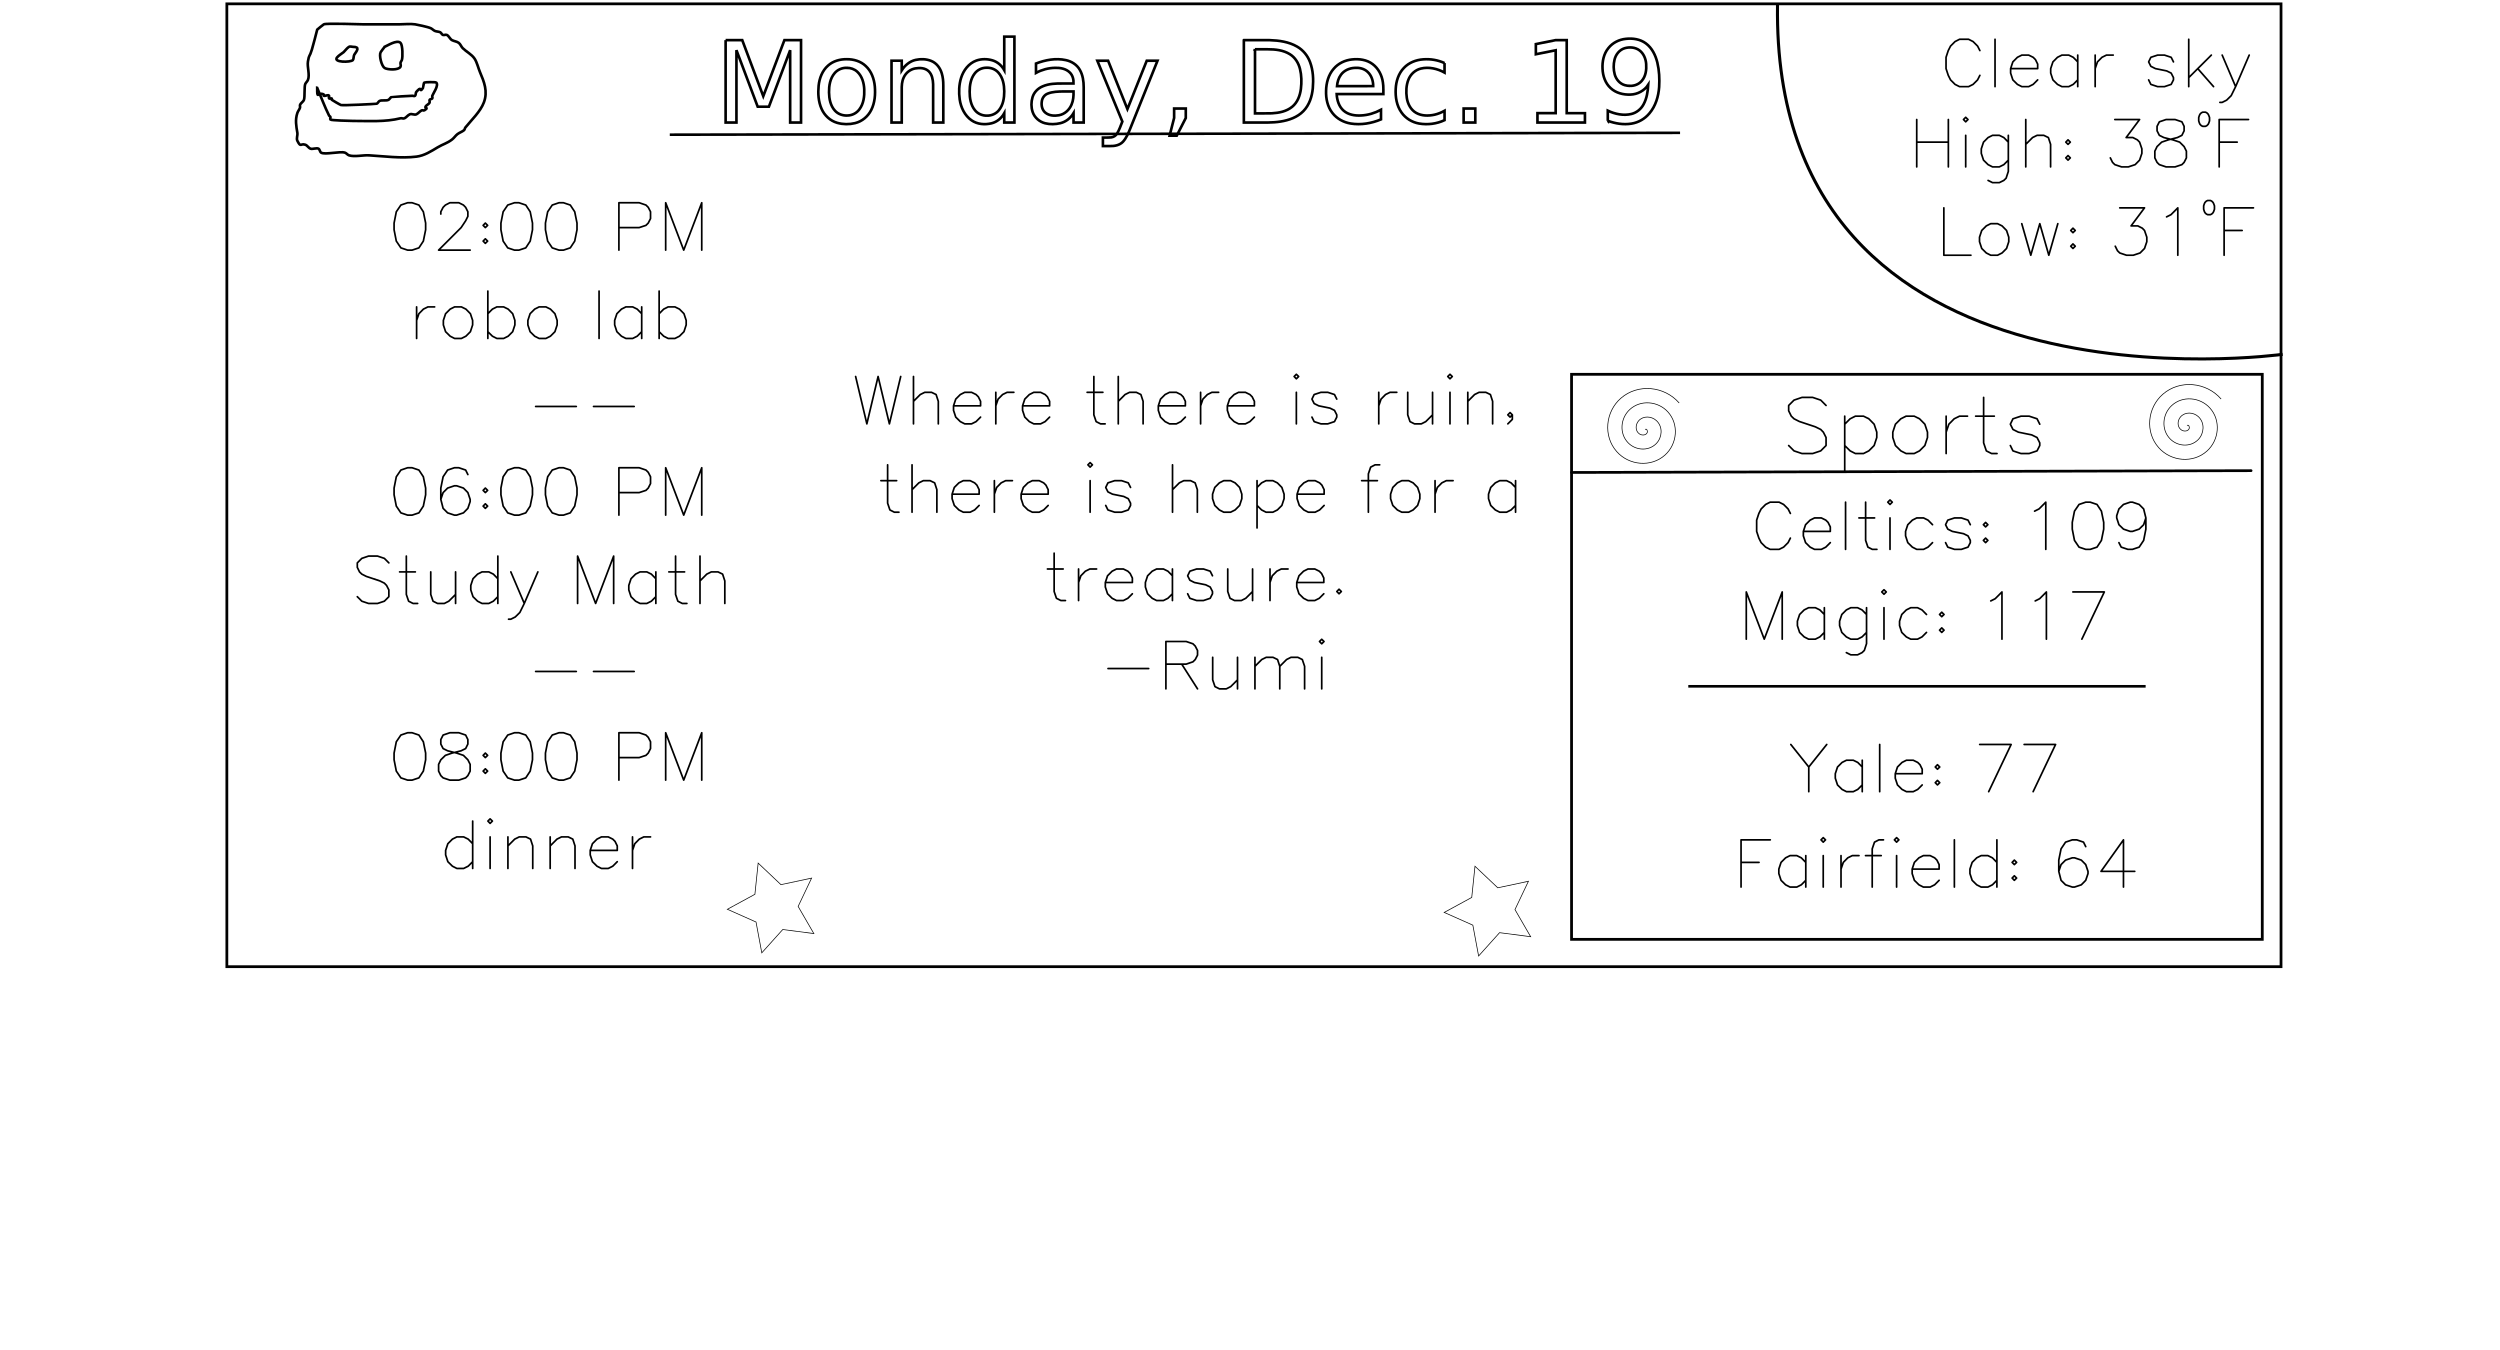 <!-- Created with Inkscape (http://www.inkscape.org/) --><svg xmlns:inkscape="http://www.inkscape.org/namespaces/inkscape" xmlns:sodipodi="http://sodipodi.sourceforge.net/DTD/sodipodi-0.dtd" xmlns="http://www.w3.org/2000/svg" xmlns:svg="http://www.w3.org/2000/svg" xmlns:rdf="http://www.w3.org/1999/02/22-rdf-syntax-ns#" xmlns:cc="http://creativecommons.org/ns#" xmlns:dc="http://purl.org/dc/elements/1.1/" width="250mm" height="135mm" viewBox="0 0 250 135" version="1.1" id="svg8" inkscape:version="1.2.2 (b0a8486541, 2022-12-01, custom)" sodipodi:docname="temp.svg">
  <sodipodi:namedview id="base" pagecolor="#ffffff" bordercolor="#666666" borderopacity="1.0" inkscape:pageopacity="0.0" inkscape:pageshadow="2" inkscape:zoom="1.4142136" inkscape:cx="557.20013" inkscape:cy="230.5168" inkscape:document-units="mm" inkscape:current-layer="layer1" showgrid="false" inkscape:window-width="1920" inkscape:window-height="1016" inkscape:window-x="0" inkscape:window-y="36" inkscape:window-maximized="1" inkscape:showpageshadow="2" inkscape:pagecheckerboard="0" inkscape:deskcolor="#d1d1d1" showguides="true"/>
  <defs id="defs2">
    <rect x="717.713" y="4.243" width="185.969" height="36.77" id="rect3696"/>
    <rect x="659.024" y="143.543" width="150.614" height="36.77" id="rect22135"/>
    <rect x="251.023" y="11.314" width="436.285" height="50.205" id="rect20615"/>
    <rect x="323.855" y="72.832" width="287.792" height="276.479" id="rect8339"/>
    <rect x="116.673" y="120.915" width="239.002" height="296.985" id="rect4907"/>
    <rect x="593.263" y="257.387" width="155.563" height="137.886" id="rect4901"/>
    <rect x="435.578" y="16.971" width="161.22" height="57.276" id="rect3443"/>
    <rect x="665.714" y="48.571" width="356.095" height="62.85" id="rect2411"/>
    <rect x="398.571" y="38.571" width="303.571" height="101.429" id="rect13521"/>
    <rect x="139.286" y="156.429" width="226.429" height="70" id="rect10126"/>
    <rect x="773.571" y="-11.429" width="208.571" height="139.286" id="rect1435"/>
    <rect x="780.714" y="10" width="261.429" height="155" id="rect986"/>
    <rect x="1039.286" y="-20" width="312.857" height="265.714" id="rect980"/>
    <rect x="438.571" y="152.857" width="379.286" height="149.286" id="rect446"/>
    <rect x="665.714" y="48.571" width="356.095" height="62.85" id="rect2411-8"/>
    <rect x="665.714" y="48.571" width="356.095" height="62.85" id="rect2411-8-9"/>
    <rect x="665.714" y="48.571" width="356.095" height="62.85" id="rect2411-5"/>
    <rect x="435.578" y="16.971" width="186.676" height="35.355" id="rect3443-0"/>
    <rect x="435.578" y="16.971" width="184.555" height="71.418" id="rect3443-0-8"/>
  </defs>
  <g inkscape:label="Layer 1" inkscape:groupmode="layer" id="layer1" transform="translate(0, -162)">
    <rect style="fill:none;stroke:#000000;stroke-width:0.277" id="rect1015" width="205.417" height="96.284" x="22.685" y="162.384" ry="0"/>
    <path style="fill:none;stroke:#000000;stroke-width:0.307" d="m 177.751,162.498 c -0.611,42.106 50.513,34.934 50.513,34.934" id="path6626" sodipodi:nodetypes="cc"/>
    <rect style="fill:none;stroke:#000000;stroke-width:0.279;stroke-opacity:1" id="rect3249" width="69.072" height="56.504" x="157.155" y="199.431"/>
    <path style="fill:none;stroke:#000000;stroke-width:0.273;stroke-linecap:round;stroke-linejoin:round;stroke-opacity:1" d="m 157.152,209.247 67.957,-0.181" id="path13432" sodipodi:nodetypes="cc"/>
    <path sodipodi:type="spiral" style="fill:none;fill-rule:evenodd;stroke:#000000;stroke-width:0.265" id="path13493" sodipodi:cx="37.857143" sodipodi:cy="115" sodipodi:expansion="1" sodipodi:revolution="3" sodipodi:radius="16.288219" sodipodi:argument="-19.510599" sodipodi:t0="0" d="m 37.857,115 c 0.645,-0.501 0.994,0.622 0.833,1.071 -0.435,1.219 -2.066,1.22 -2.976,0.595 -1.628,-1.117 -1.539,-3.479 -0.357,-4.881 1.735,-2.057 4.912,-1.871 6.786,-0.119 2.497,2.335 2.208,6.353 -0.119,8.69 -2.928,2.942 -7.797,2.548 -10.595,-0.357 -3.39,-3.518 -2.889,-9.242 0.595,-12.5 4.107,-3.839 10.689,-3.232 14.405,0.833 4.29,4.694 3.575,12.137 -1.071,16.31 -5.28,4.741 -13.586,3.919 -18.214,-1.31 -5.192,-5.865 -4.263,-15.035 1.548,-20.119 C 35.141,97.57 45.174,98.607 50.714,105" transform="matrix(0.265 0 0 0.265 154.479 174.475)"/>
    <path sodipodi:type="spiral" style="fill:none;fill-rule:evenodd;stroke:#000000;stroke-width:0.265" id="path13493-6" sodipodi:cx="37.857143" sodipodi:cy="115" sodipodi:expansion="1" sodipodi:revolution="3" sodipodi:radius="16.288219" sodipodi:argument="-19.510599" sodipodi:t0="0" d="m 37.857,115 c 0.645,-0.501 0.994,0.622 0.833,1.071 -0.435,1.219 -2.066,1.22 -2.976,0.595 -1.628,-1.117 -1.539,-3.479 -0.357,-4.881 1.735,-2.057 4.912,-1.871 6.786,-0.119 2.497,2.335 2.208,6.353 -0.119,8.69 -2.928,2.942 -7.797,2.548 -10.595,-0.357 -3.39,-3.518 -2.889,-9.242 0.595,-12.5 4.107,-3.839 10.689,-3.232 14.405,0.833 4.29,4.694 3.575,12.137 -1.071,16.31 -5.28,4.741 -13.586,3.919 -18.214,-1.31 -5.192,-5.865 -4.263,-15.035 1.548,-20.119 C 35.141,97.57 45.174,98.607 50.714,105" transform="matrix(0.265 0 0 0.265 208.673 174.078)"/>
    <path style="fill:none;stroke:#000000;stroke-width:0.265;stroke-opacity:1" d="m 168.829,230.631 45.735,-1e-5" id="path13434" sodipodi:nodetypes="cc"/>
    <path style="fill:#000000;stroke:#000000;stroke-width:0.265" d="M 66.978,175.47 168.006,175.283" id="path5044"/>
    <path id="path9932-1" style="fill:none;stroke:#000000;stroke-width:0.07" inkscape:transform-center-x="0.39460381" inkscape:transform-center-y="0.058809981" d="m 153.066,255.672 -3.109,-0.405 -2.096,2.332 -0.576,-3.082 -2.865,-1.273 2.754,-1.5 0.325,-3.119 2.277,2.155 3.067,-0.654 -1.346,2.832 z"/>
    <path id="path9932" style="fill:none;stroke:#000000;stroke-width:0.07" inkscape:transform-center-x="0.39460381" inkscape:transform-center-y="0.058809981" d="m 81.384,255.357 -3.109,-0.405 -2.096,2.332 -0.576,-3.082 -2.866,-1.273 2.754,-1.5 0.325,-3.119 2.277,2.155 3.067,-0.654 -1.346,2.832 z"/>
    <path style="fill:none;stroke:#000000;stroke-width:0.265;stroke-opacity:1" d="m 31.72,170.786 c 0.392,0.92 0.743,1.882 1.191,2.778 0.028,0.056 0.113,0.073 0.132,0.132 0.028,0.084 -0.062,0.202 0,0.265 0.076,0.076 1.951,0.132 2.249,0.132 1.607,0 3.228,0.119 4.763,-0.265 0.132,-0.033 0.265,0.066 0.397,0 0.197,-0.099 0.327,-0.31 0.529,-0.397 0.203,-0.087 0.464,0.099 0.661,0 0.197,-0.099 0.332,-0.298 0.529,-0.397 0.079,-0.039 0.191,0.049 0.265,0 0.528,-0.352 -0.036,-0.144 0.132,-0.397 0.104,-0.156 0.338,-0.219 0.397,-0.397 0.028,-0.084 -0.049,-0.191 0,-0.265 0.055,-0.082 0.21,-0.05 0.265,-0.132 0.049,-0.073 -0.028,-0.181 0,-0.265 0.07,-0.211 0.678,-1.042 0.397,-1.323 -0.063,-0.063 -1.092,-0.05 -1.191,0 -0.079,0.04 -0.105,0.488 -0.132,0.529 -0.352,0.528 -0.144,-0.036 -0.397,0.132 -0.104,0.069 -0.176,0.176 -0.265,0.265 -0.099,0.099 -0.034,0.298 -0.132,0.397 -0.062,0.062 -0.176,0 -0.265,0 -0.191,0 -2.09,0.114 -2.117,0.132 -0.104,0.069 -0.161,0.195 -0.265,0.265 -0.209,0.14 -0.717,-0.007 -0.926,0.132 -0.104,0.069 -0.149,0.218 -0.265,0.265 -0.056,0.022 -3.395,0.191 -3.572,0.132 -0.109,-0.036 -0.889,-0.492 -0.926,-0.529 -0.031,-0.031 0.039,-0.113 0,-0.132 -0.079,-0.039 -0.202,0.062 -0.265,0 -0.062,-0.062 0.039,-0.186 0,-0.265 -0.079,-0.158 -0.362,0.056 -0.529,0 -0.042,-0.014 0.039,-0.113 0,-0.132 -0.616,-0.308 -0.661,0.621 -0.661,-0.661 z" id="path9858"/>
    <path style="fill:none;stroke:#000000;stroke-width:0.265;stroke-opacity:1" d="m 34.365,167.214 c -0.22,0.176 -0.481,0.312 -0.661,0.529 -0.427,0.512 1.343,0.509 1.587,0.265 0.075,-0.075 0.068,-0.432 0.132,-0.529 0.274,-0.41 0.612,-0.794 -0.132,-0.794 -0.132,0 -0.287,-0.073 -0.397,0 -0.208,0.138 -0.353,0.353 -0.529,0.529 z" id="path9852"/>
    <path style="fill:none;stroke:#000000;stroke-width:0.265;stroke-opacity:1" d="m 38.466,166.685 c -0.132,0.176 -0.283,0.34 -0.397,0.529 -0.187,0.312 0.085,1.4 0.397,1.587 0.303,0.182 1.403,0.236 1.587,-0.132 0.059,-0.118 -0.026,-0.267 0,-0.397 0.019,-0.097 0.101,-0.171 0.132,-0.265 0.1,-0.301 0.088,-1.499 -0.132,-1.72 -0.357,-0.356 -1.372,0.311 -1.587,0.397 z" id="path9856"/>
    <path style="fill:none;stroke:#000000;stroke-width:0.265;stroke-opacity:1" d="m 31.72,164.965 c -0.176,0.661 -0.332,1.329 -0.529,1.984 -0.25,0.833 -0.27,0.429 -0.397,1.191 -0.093,0.558 0.207,1.335 0,1.852 -0.059,0.148 -0.193,0.255 -0.265,0.397 -0.117,0.234 -0.03,1.282 -0.132,1.587 -0.07,0.209 -0.327,0.32 -0.397,0.529 -0.028,0.084 0.028,0.181 0,0.265 -0.062,0.187 -0.202,0.342 -0.265,0.529 -0.233,0.698 -0.114,1.303 0,1.984 0.043,0.261 -0.118,0.557 0,0.794 0.361,0.723 0.301,0.233 0.794,0.397 0.209,0.07 0.32,0.327 0.529,0.397 0.206,0.069 0.615,-0.107 0.794,0 0.136,0.082 0.128,0.315 0.265,0.397 0.383,0.23 1.885,-0.165 2.381,0 0.151,0.05 0.246,0.214 0.397,0.265 0.533,0.178 1.423,-0.033 1.984,0 1.519,0.089 3.228,0.324 4.763,0.132 0.799,-0.1 1.455,-0.529 2.117,-0.926 0.547,-0.328 0.955,-0.404 1.455,-0.794 0.197,-0.153 0.332,-0.376 0.529,-0.529 0.203,-0.158 0.464,-0.232 0.661,-0.397 0.076,-0.063 0.071,-0.188 0.132,-0.265 0.604,-0.754 1.504,-1.585 1.852,-2.514 0.411,-1.095 0.026,-2.056 -0.397,-3.043 -0.153,-0.357 -0.293,-0.968 -0.529,-1.323 -0.298,-0.448 -0.824,-0.692 -1.191,-1.058 -0.156,-0.156 -0.22,-0.397 -0.397,-0.529 -0.19,-0.142 -0.449,-0.158 -0.661,-0.265 -0.212,-0.106 -0.318,-0.423 -0.529,-0.529 -0.118,-0.059 -0.274,0.049 -0.397,0 -0.116,-0.046 -0.153,-0.209 -0.265,-0.265 -0.163,-0.081 -0.362,-0.061 -0.529,-0.132 -0.146,-0.063 -0.255,-0.193 -0.397,-0.265 -0.294,-0.147 -1.429,-0.372 -1.587,-0.397 -0.477,-0.073 -1.091,0 -1.587,0 -1.191,0 -2.381,0 -3.572,0 -0.145,0 -3.772,-0.131 -3.969,0 -0.235,0.157 -0.441,0.353 -0.661,0.529 z" id="path9860"/>
    <g aria-label="Monday, Dec. 19" transform="matrix(0.265 0 0 0.265 -5.238 161.252)" id="Date" style="font-size:42.667px;text-align:center;white-space:pre;shape-inside:url(#rect20615);display:inline;fill:none;stroke:#000000" inkscape:label="Date">
      <path d="m 293.583,17.96 c 2.09,0 4.181,0 6.271,0 2.646,7.056 5.292,14.111 7.938,21.167 2.66,-7.056 5.319,-14.111 7.979,-21.167 2.09,0 4.181,0 6.271,0 0,10.368 0,20.736 0,31.104 -1.368,0 -2.736,0 -4.104,0 0,-9.104 0,-18.208 0,-27.313 -2.674,7.111 -5.347,14.222 -8.021,21.333 -1.41,0 -2.819,0 -4.229,0 -2.674,-7.111 -5.347,-14.222 -8.021,-21.333 0,9.104 0,18.208 0,27.313 -1.361,0 -2.722,0 -4.083,0 0,-10.368 0,-20.736 0,-31.104 z" id="path70"/>
      <path d="m 339.27,28.419 c -1.735,-0.039 -3.485,0.696 -4.587,2.054 -1.681,1.979 -2.113,4.687 -2.078,7.206 0.032,2.439 0.536,5.055 2.238,6.906 1.196,1.338 3.041,1.944 4.805,1.825 1.733,-0.048 3.402,-0.929 4.42,-2.332 1.615,-2.138 1.939,-4.943 1.827,-7.544 -0.104,-2.402 -0.801,-4.942 -2.615,-6.626 -1.071,-1.013 -2.548,-1.506 -4.01,-1.488 z m 0,-3.25 c 2.601,-0.025 5.296,0.744 7.204,2.578 2.131,1.97 3.159,4.85 3.412,7.686 0.257,3.025 0.021,6.208 -1.382,8.951 -1.202,2.394 -3.436,4.26 -6.05,4.9 -2.214,0.547 -4.583,0.524 -6.776,-0.112 -2.639,-0.758 -4.808,-2.793 -5.896,-5.293 -1.206,-2.713 -1.385,-5.772 -1.103,-8.694 0.29,-2.834 1.374,-5.705 3.562,-7.617 1.905,-1.721 4.506,-2.419 7.029,-2.4 z" id="path72"/>
      <path d="m 375.728,34.981 c 0,4.694 0,9.389 0,14.083 -1.278,0 -2.556,0 -3.833,0 -0.005,-4.822 0.01,-9.644 -0.008,-14.466 -0.063,-1.749 -0.392,-3.664 -1.719,-4.925 -1.33,-1.234 -3.298,-1.331 -4.996,-1.032 -1.896,0.317 -3.562,1.627 -4.359,3.37 -0.731,1.498 -0.802,3.19 -0.772,4.826 0,4.076 0,8.151 0,12.227 -1.285,0 -2.569,0 -3.854,0 0,-7.778 0,-15.556 0,-23.333 1.285,0 2.569,0 3.854,0 0,1.208 0,2.417 0,3.625 1.2,-1.88 3.031,-3.435 5.245,-3.927 1.952,-0.436 4.061,-0.358 5.923,0.404 1.978,0.807 3.36,2.662 3.938,4.677 0.439,1.446 0.58,2.965 0.582,4.471 z" id="path74"/>
      <path d="m 398.728,29.273 c 0,-4.208 0,-8.417 0,-12.625 1.278,0 2.556,0 3.833,0 0,10.806 0,21.611 0,32.417 -1.278,0 -2.556,0 -3.833,0 0,-1.167 0,-2.333 0,-3.5 -1.025,1.828 -2.747,3.299 -4.81,3.788 -2.526,0.619 -5.377,0.394 -7.547,-1.137 -2.574,-1.795 -4.016,-4.824 -4.455,-7.871 -0.375,-2.717 -0.286,-5.54 0.537,-8.17 0.891,-2.819 2.881,-5.459 5.729,-6.491 1.961,-0.693 4.15,-0.669 6.133,-0.075 1.891,0.58 3.449,1.955 4.412,3.665 z m -13.063,8.146 c 0.005,2.444 0.416,5.061 2.01,7.006 1.076,1.346 2.801,2.075 4.51,2.036 1.71,0.039 3.434,-0.69 4.51,-2.036 1.632,-1.977 2.044,-4.648 2.031,-7.137 -0.014,-2.485 -0.494,-5.153 -2.207,-7.06 -1.134,-1.313 -2.905,-1.945 -4.616,-1.845 -1.684,0.025 -3.33,0.839 -4.342,2.19 -1.503,1.927 -1.89,4.467 -1.896,6.846 z" id="path76"/>
      <path d="m 421.062,37.335 c -1.996,0.031 -4.065,0.064 -5.945,0.813 -1.254,0.482 -2.105,1.716 -2.231,3.037 -0.216,1.493 0.149,3.173 1.366,4.16 1.431,1.171 3.433,1.287 5.185,0.956 2.128,-0.402 3.864,-2.037 4.681,-4.002 0.684,-1.559 0.79,-3.283 0.757,-4.964 -1.271,0 -2.542,0 -3.813,0 z m 7.646,-1.583 c 0,4.438 0,8.875 0,13.313 -1.278,0 -2.556,0 -3.833,0 0,-1.181 0,-2.361 0,-3.542 -1.091,1.82 -2.85,3.272 -4.934,3.774 -1.89,0.464 -3.907,0.524 -5.799,0.041 -2.117,-0.535 -3.964,-2.118 -4.679,-4.199 -0.62,-1.809 -0.609,-3.822 -0.062,-5.647 0.559,-1.858 2.039,-3.34 3.812,-4.078 2.379,-1.04 5.014,-1.107 7.568,-1.079 1.365,0 2.729,0 4.094,0 0.065,-1.504 -0.305,-3.113 -1.437,-4.178 -1.451,-1.436 -3.599,-1.793 -5.562,-1.734 -2.497,0.05 -4.98,0.705 -7.168,1.912 0,-1.181 0,-2.361 0,-3.542 3.547,-1.363 7.481,-2.102 11.245,-1.286 2.155,0.452 4.193,1.717 5.289,3.665 1.151,1.98 1.459,4.323 1.465,6.579 z" id="path78"/>
      <path d="m 446.312,51.231 c -0.726,1.783 -1.476,3.625 -2.78,5.075 -1.247,1.326 -3.152,1.691 -4.903,1.634 -0.89,0 -1.781,0 -2.671,0 0,-1.069 0,-2.139 0,-3.208 1.028,-0.02 2.061,0.051 3.085,-0.059 0.921,-0.111 1.79,-0.628 2.247,-1.448 0.878,-1.411 1.374,-3.006 2.001,-4.535 -3.146,-7.653 -6.292,-15.306 -9.438,-22.958 1.354,0 2.708,0 4.062,0 2.431,6.083 4.861,12.167 7.292,18.25 2.431,-6.083 4.861,-12.167 7.292,-18.25 1.354,0 2.708,0 4.062,0 -3.417,8.5 -6.833,17 -10.25,25.5 z" id="path80"/>
      <path d="m 462.833,43.773 c 1.465,0 2.931,0 4.396,0 0,1.194 0,2.389 0,3.583 -1.139,2.222 -2.278,4.444 -3.417,6.667 -0.896,0 -1.792,0 -2.688,0 0.566,-2.234 1.157,-4.466 1.708,-6.702 0,-1.183 0,-2.365 0,-3.548 z" id="path82"/>
      <path d="m 493.354,21.419 c 0,8.063 0,16.125 0,24.188 2.118,-0.012 4.238,0.029 6.355,-0.03 2.694,-0.137 5.519,-0.698 7.658,-2.449 2.013,-1.638 2.969,-4.205 3.299,-6.711 0.31,-2.528 0.275,-5.131 -0.346,-7.611 -0.553,-2.222 -1.834,-4.324 -3.819,-5.534 -2.471,-1.532 -5.464,-1.86 -8.313,-1.852 -1.611,0 -3.223,0 -4.834,0 z m -4.208,-3.458 c 3.252,0.008 6.505,-0.017 9.757,0.015 3.543,0.111 7.209,0.627 10.324,2.427 2.269,1.293 4.004,3.427 4.906,5.869 1.173,3.129 1.319,6.549 1.033,9.849 -0.299,3.127 -1.308,6.333 -3.548,8.623 -2.274,2.346 -5.503,3.462 -8.666,3.954 -3.096,0.502 -6.238,0.339 -9.36,0.368 -1.482,0 -2.964,0 -4.447,0 0,-10.368 0,-20.736 0,-31.104 z" id="path84"/>
      <path d="m 541.791,36.439 c 0,0.625 0,1.25 0,1.875 -5.875,0 -11.75,0 -17.625,0 0.13,2.302 0.844,4.741 2.65,6.291 1.771,1.539 4.234,1.922 6.507,1.794 2.648,-0.111 5.241,-0.904 7.573,-2.148 0,1.208 0,2.417 0,3.625 -3.577,1.507 -7.574,2.185 -11.428,1.562 -2.68,-0.433 -5.235,-1.812 -6.901,-3.98 -1.861,-2.346 -2.49,-5.427 -2.393,-8.364 0.058,-2.982 0.876,-6.065 2.887,-8.339 1.715,-2.024 4.259,-3.231 6.879,-3.496 2.695,-0.301 5.606,0.082 7.814,1.766 2.181,1.625 3.486,4.212 3.856,6.874 0.128,0.84 0.183,1.691 0.183,2.54 z m -3.833,-1.125 c 9.5e-4,-1.958 -0.622,-4.006 -2.101,-5.356 -1.285,-1.245 -3.156,-1.666 -4.898,-1.518 -1.98,0.093 -3.983,0.958 -5.171,2.588 -0.933,1.237 -1.365,2.781 -1.497,4.307 4.556,-0.007 9.111,-0.014 13.667,-0.021 z" id="path86"/>
      <path d="m 564.874,26.627 c 0,1.194 0,2.389 0,3.583 -2.684,-1.476 -5.903,-2.244 -8.929,-1.511 -2.121,0.501 -3.876,2.123 -4.682,4.13 -0.888,2.193 -0.958,4.642 -0.624,6.959 0.336,2.234 1.486,4.464 3.496,5.617 2.092,1.208 4.658,1.198 6.96,0.702 1.324,-0.302 2.591,-0.827 3.78,-1.48 0,1.181 0,2.361 0,3.542 -2.977,1.392 -6.391,1.825 -9.626,1.266 -2.64,-0.46 -5.086,-1.964 -6.622,-4.17 -1.836,-2.556 -2.347,-5.813 -2.182,-8.895 0.133,-2.88 1.05,-5.827 3.098,-7.93 1.875,-1.999 4.578,-3.034 7.276,-3.22 2.746,-0.218 5.553,0.256 8.058,1.407 z" id="path88"/>
      <path d="m 572.083,43.773 c 1.465,0 2.931,0 4.396,0 0,1.764 0,3.528 0,5.292 -1.465,0 -2.931,0 -4.396,0 0,-1.764 0,-3.528 0,-5.292 z" id="path90"/>
      <path d="m 599.937,45.523 c 2.292,0 4.583,0 6.875,0 0,-7.91 0,-15.819 0,-23.729 -2.493,0.5 -4.986,1 -7.479,1.5 0,-1.278 0,-2.556 0,-3.833 2.491,-0.498 4.981,-1.014 7.473,-1.5 1.391,0 2.782,0 4.173,0 0,9.188 0,18.375 0,27.563 2.292,0 4.583,0 6.875,0 0,1.181 0,2.361 0,3.542 -5.972,0 -11.944,0 -17.917,0 0,-1.181 0,-2.361 0,-3.542 z" id="path92"/>
      <path d="m 626.479,48.419 c 0,-1.278 0,-2.556 0,-3.833 2.746,1.292 5.92,1.975 8.917,1.241 1.973,-0.473 3.655,-1.863 4.594,-3.648 1.217,-2.253 1.609,-4.839 1.759,-7.364 -1.462,2.251 -4.078,3.635 -6.748,3.7 -2.668,0.105 -5.485,-0.59 -7.466,-2.464 -2.011,-1.833 -2.934,-4.577 -3.037,-7.244 -0.153,-2.763 0.427,-5.683 2.227,-7.858 1.589,-2.004 4.037,-3.219 6.564,-3.466 2.599,-0.293 5.399,0.106 7.542,1.7 2.337,1.722 3.67,4.475 4.346,7.236 0.723,3.017 0.871,6.153 0.682,9.242 -0.252,3.574 -1.334,7.208 -3.698,9.967 -1.686,2.033 -4.109,3.43 -6.72,3.845 -3.014,0.512 -6.114,-0.028 -8.963,-1.055 z m 8.375,-13.188 c 1.678,0.035 3.404,-0.615 4.479,-1.938 1.485,-1.724 1.794,-4.132 1.626,-6.326 -0.132,-1.971 -0.953,-3.987 -2.584,-5.18 -1.557,-1.137 -3.666,-1.295 -5.482,-0.781 -1.972,0.572 -3.395,2.36 -3.87,4.311 -0.444,1.828 -0.434,3.782 0.071,5.596 0.513,1.853 1.915,3.508 3.799,4.045 0.634,0.193 1.299,0.273 1.961,0.272 z" id="path94"/>
    </g>
  <g inkscape:label="Hershey Text" style="fill:none;stroke:#000000;stroke-linecap:round;stroke-linejoin:round" transform="matrix(0.265 0 0 0.265 -4.491 178.834)"><g transform="translate(335.557, 96.426)"><path d="M 158 662 L 315 0 M 472 662 L 315 0 M 472 662 L 630 0 M 788 662 L 630 0" style="stroke-width:0.249in" transform="scale(0.027, -0.027)"/><path d="M 220 662 L 220 0 M 220 315 L 315 410 L 378 441 L 472 441 L 536 410 L 567 315 L 567 0" style="stroke-width:0.249in" transform="matrix(0.027 0 0 -0.027 20.16 0)"/><path d="M 189 252 L 567 252 L 567 315 L 536 378 L 504 410 L 441 441 L 346 441 L 284 410 L 220 346 L 189 252 L 189 189 L 220 94.5 L 284 31.5 L 346 0 L 441 0 L 504 31.5 L 567 94.5" style="stroke-width:0.249in" transform="matrix(0.027 0 0 -0.027 36.107 0)"/><path d="M 220 441 L 220 0 M 220 252 L 252 346 L 315 410 L 378 441 L 472 441" style="stroke-width:0.249in" transform="matrix(0.027 0 0 -0.027 51.227 0)"/><path d="M 189 252 L 567 252 L 567 315 L 536 378 L 504 410 L 441 441 L 346 441 L 284 410 L 220 346 L 189 252 L 189 189 L 220 94.5 L 284 31.5 L 346 0 L 441 0 L 504 31.5 L 567 94.5" style="stroke-width:0.249in" transform="matrix(0.027 0 0 -0.027 62.16 0)"/><path d="M 252 662 L 252 126 L 284 31.5 L 346 0 L 410 0 M 158 441 L 378 441" style="stroke-width:0.249in" transform="matrix(0.027 0 0 -0.027 87.36 0)"/><path d="M 220 662 L 220 0 M 220 315 L 315 410 L 378 441 L 472 441 L 536 410 L 567 315 L 567 0" style="stroke-width:0.249in" transform="matrix(0.027 0 0 -0.027 97.44 0)"/><path d="M 189 252 L 567 252 L 567 315 L 536 378 L 504 410 L 441 441 L 346 441 L 284 410 L 220 346 L 189 252 L 189 189 L 220 94.5 L 284 31.5 L 346 0 L 441 0 L 504 31.5 L 567 94.5" style="stroke-width:0.249in" transform="matrix(0.027 0 0 -0.027 113.387 0)"/><path d="M 220 441 L 220 0 M 220 252 L 252 346 L 315 410 L 378 441 L 472 441" style="stroke-width:0.249in" transform="matrix(0.027 0 0 -0.027 128.507 0)"/><path d="M 189 252 L 567 252 L 567 315 L 536 378 L 504 410 L 441 441 L 346 441 L 284 410 L 220 346 L 189 252 L 189 189 L 220 94.5 L 284 31.5 L 346 0 L 441 0 L 504 31.5 L 567 94.5" style="stroke-width:0.249in" transform="matrix(0.027 0 0 -0.027 139.44 0)"/><path d="M 189 662 L 220 630 L 252 662 L 220 693 L 189 662 M 220 441 L 220 0" style="stroke-width:0.249in" transform="matrix(0.027 0 0 -0.027 164.64 0)"/><path d="M 536 346 L 504 410 L 410 441 L 315 441 L 220 410 L 189 346 L 220 284 L 284 252 L 441 220 L 504 189 L 536 126 L 536 94.5 L 504 31.5 L 410 0 L 315 0 L 220 31.5 L 189 94.5" style="stroke-width:0.249in" transform="matrix(0.027 0 0 -0.027 171.36 0)"/><path d="M 220 441 L 220 0 M 220 252 L 252 346 L 315 410 L 378 441 L 472 441" style="stroke-width:0.249in" transform="matrix(0.027 0 0 -0.027 195.734 0)"/><path d="M 220 441 L 220 126 L 252 31.5 L 315 0 L 410 0 L 472 31.5 L 567 126 M 567 441 L 567 0" style="stroke-width:0.249in" transform="matrix(0.027 0 0 -0.027 206.667 0)"/><path d="M 189 662 L 220 630 L 252 662 L 220 693 L 189 662 M 220 441 L 220 0" style="stroke-width:0.249in" transform="matrix(0.027 0 0 -0.027 222.614 0)"/><path d="M 220 441 L 220 0 M 220 315 L 315 410 L 378 441 L 472 441 L 536 410 L 567 315 L 567 0" style="stroke-width:0.249in" transform="matrix(0.027 0 0 -0.027 229.334 0)"/><path d="M 252 126 L 220 94.5 L 189 126 L 220 158 L 252 126 L 252 63 L 189 0" style="stroke-width:0.249in" transform="matrix(0.027 0 0 -0.027 245.28 0)"/></g><g transform="translate(345.095, 129.759)"><path d="M 252 662 L 252 126 L 284 31.5 L 346 0 L 410 0 M 158 441 L 378 441" style="stroke-width:0.249in" transform="scale(0.027, -0.027)"/><path d="M 220 662 L 220 0 M 220 315 L 315 410 L 378 441 L 472 441 L 536 410 L 567 315 L 567 0" style="stroke-width:0.249in" transform="matrix(0.027 0 0 -0.027 10.08 0)"/><path d="M 189 252 L 567 252 L 567 315 L 536 378 L 504 410 L 441 441 L 346 441 L 284 410 L 220 346 L 189 252 L 189 189 L 220 94.5 L 284 31.5 L 346 0 L 441 0 L 504 31.5 L 567 94.5" style="stroke-width:0.249in" transform="matrix(0.027 0 0 -0.027 26.027 0)"/><path d="M 220 441 L 220 0 M 220 252 L 252 346 L 315 410 L 378 441 L 472 441" style="stroke-width:0.249in" transform="matrix(0.027 0 0 -0.027 41.147 0)"/><path d="M 189 252 L 567 252 L 567 315 L 536 378 L 504 410 L 441 441 L 346 441 L 284 410 L 220 346 L 189 252 L 189 189 L 220 94.5 L 284 31.5 L 346 0 L 441 0 L 504 31.5 L 567 94.5" style="stroke-width:0.249in" transform="matrix(0.027 0 0 -0.027 52.08 0)"/><path d="M 189 662 L 220 630 L 252 662 L 220 693 L 189 662 M 220 441 L 220 0" style="stroke-width:0.249in" transform="matrix(0.027 0 0 -0.027 77.28 0)"/><path d="M 536 346 L 504 410 L 410 441 L 315 441 L 220 410 L 189 346 L 220 284 L 284 252 L 441 220 L 504 189 L 536 126 L 536 94.5 L 504 31.5 L 410 0 L 315 0 L 220 31.5 L 189 94.5" style="stroke-width:0.249in" transform="matrix(0.027 0 0 -0.027 84 0)"/><path d="M 220 662 L 220 0 M 220 315 L 315 410 L 378 441 L 472 441 L 536 410 L 567 315 L 567 0" style="stroke-width:0.249in" transform="matrix(0.027 0 0 -0.027 108.373 0)"/><path d="M 346 441 L 284 410 L 220 346 L 189 252 L 189 189 L 220 94.5 L 284 31.5 L 346 0 L 441 0 L 504 31.5 L 567 94.5 L 598 189 L 598 252 L 567 346 L 504 410 L 441 441 L 346 441" style="stroke-width:0.249in" transform="matrix(0.027 0 0 -0.027 124.32 0)"/><path d="M 220 441 L 220 -220 M 220 346 L 284 410 L 346 441 L 441 441 L 504 410 L 567 346 L 598 252 L 598 189 L 567 94.5 L 504 31.5 L 441 0 L 346 0 L 284 31.5 L 220 94.5" style="stroke-width:0.249in" transform="matrix(0.027 0 0 -0.027 140.267 0)"/><path d="M 189 252 L 567 252 L 567 315 L 536 378 L 504 410 L 441 441 L 346 441 L 284 410 L 220 346 L 189 252 L 189 189 L 220 94.5 L 284 31.5 L 346 0 L 441 0 L 504 31.5 L 567 94.5" style="stroke-width:0.249in" transform="matrix(0.027 0 0 -0.027 156.214 0)"/><path d="M 410 662 L 346 662 L 284 630 L 252 536 L 252 0 M 158 441 L 378 441" style="stroke-width:0.249in" transform="matrix(0.027 0 0 -0.027 181.414 0)"/><path d="M 346 441 L 284 410 L 220 346 L 189 252 L 189 189 L 220 94.5 L 284 31.5 L 346 0 L 441 0 L 504 31.5 L 567 94.5 L 598 189 L 598 252 L 567 346 L 504 410 L 441 441 L 346 441" style="stroke-width:0.249in" transform="matrix(0.027 0 0 -0.027 191.494 0)"/><path d="M 220 441 L 220 0 M 220 252 L 252 346 L 315 410 L 378 441 L 472 441" style="stroke-width:0.249in" transform="matrix(0.027 0 0 -0.027 207.44 0)"/><path d="M 567 441 L 567 0 M 567 346 L 504 410 L 441 441 L 346 441 L 284 410 L 220 346 L 189 252 L 189 189 L 220 94.5 L 284 31.5 L 346 0 L 441 0 L 504 31.5 L 567 94.5" style="stroke-width:0.249in" transform="matrix(0.027 0 0 -0.027 228.454 0)"/></g><g transform="translate(407.933, 163.093)"><path d="M 252 662 L 252 126 L 284 31.5 L 346 0 L 410 0 M 158 441 L 378 441" style="stroke-width:0.249in" transform="scale(0.027, -0.027)"/><path d="M 220 441 L 220 0 M 220 252 L 252 346 L 315 410 L 378 441 L 472 441" style="stroke-width:0.249in" transform="matrix(0.027 0 0 -0.027 10.08 0)"/><path d="M 189 252 L 567 252 L 567 315 L 536 378 L 504 410 L 441 441 L 346 441 L 284 410 L 220 346 L 189 252 L 189 189 L 220 94.5 L 284 31.5 L 346 0 L 441 0 L 504 31.5 L 567 94.5" style="stroke-width:0.249in" transform="matrix(0.027 0 0 -0.027 21.013 0)"/><path d="M 567 441 L 567 0 M 567 346 L 504 410 L 441 441 L 346 441 L 284 410 L 220 346 L 189 252 L 189 189 L 220 94.5 L 284 31.5 L 346 0 L 441 0 L 504 31.5 L 567 94.5" style="stroke-width:0.249in" transform="matrix(0.027 0 0 -0.027 36.133 0)"/><path d="M 536 346 L 504 410 L 410 441 L 315 441 L 220 410 L 189 346 L 220 284 L 284 252 L 441 220 L 504 189 L 536 126 L 536 94.5 L 504 31.5 L 410 0 L 315 0 L 220 31.5 L 189 94.5" style="stroke-width:0.249in" transform="matrix(0.027 0 0 -0.027 52.08 0)"/><path d="M 220 441 L 220 126 L 252 31.5 L 315 0 L 410 0 L 472 31.5 L 567 126 M 567 441 L 567 0" style="stroke-width:0.249in" transform="matrix(0.027 0 0 -0.027 66.373 0)"/><path d="M 220 441 L 220 0 M 220 252 L 252 346 L 315 410 L 378 441 L 472 441" style="stroke-width:0.249in" transform="matrix(0.027 0 0 -0.027 82.32 0)"/><path d="M 189 252 L 567 252 L 567 315 L 536 378 L 504 410 L 441 441 L 346 441 L 284 410 L 220 346 L 189 252 L 189 189 L 220 94.5 L 284 31.5 L 346 0 L 441 0 L 504 31.5 L 567 94.5" style="stroke-width:0.249in" transform="matrix(0.027 0 0 -0.027 93.253 0)"/><path d="M 220 158 L 189 126 L 220 94.5 L 252 126 L 220 158" style="stroke-width:0.249in" transform="matrix(0.027 0 0 -0.027 108.373 0)"/></g><g transform="translate(429.131, 196.426)"><path d="M 220 284 L 788 284" style="stroke-width:0.249in" transform="scale(0.027, -0.027)"/><path d="M 220 662 L 220 0 M 220 662 L 504 662 L 598 630 L 630 598 L 662 536 L 662 472 L 630 410 L 598 378 L 504 346 L 220 346 M 441 346 L 662 0" style="stroke-width:0.249in" transform="matrix(0.027 0 0 -0.027 21.84 0)"/><path d="M 220 441 L 220 126 L 252 31.5 L 315 0 L 410 0 L 472 31.5 L 567 126 M 567 441 L 567 0" style="stroke-width:0.249in" transform="matrix(0.027 0 0 -0.027 39.493 0)"/><path d="M 220 441 L 220 0 M 220 315 L 315 410 L 378 441 L 472 441 L 536 410 L 567 315 L 567 0 M 567 315 L 662 410 L 724 441 L 819 441 L 882 410 L 914 315 L 914 0" style="stroke-width:0.249in" transform="matrix(0.027 0 0 -0.027 55.44 0)"/><path d="M 189 662 L 220 630 L 252 662 L 220 693 L 189 662 M 220 441 L 220 0" style="stroke-width:0.249in" transform="matrix(0.027 0 0 -0.027 80.64 0)"/></g></g><g inkscape:label="Hershey Text" style="fill:none;stroke:#000000;stroke-linecap:round;stroke-linejoin:round" transform="matrix(0.23 0 0 0.23 -0.824 233.293)"><g transform="translate(753.741, 75.709)"><path d="M 220 662 L 220 0 M 220 662 L 630 662 M 220 346 L 472 346" style="stroke-width:0.249in" transform="scale(0.031, -0.031)"/><path d="M 567 441 L 567 0 M 567 346 L 504 410 L 441 441 L 346 441 L 284 410 L 220 346 L 189 252 L 189 189 L 220 94.5 L 284 31.5 L 346 0 L 441 0 L 504 31.5 L 567 94.5" style="stroke-width:0.249in" transform="matrix(0.031 0 0 -0.031 17.39 0)"/><path d="M 189 662 L 220 630 L 252 662 L 220 693 L 189 662 M 220 441 L 220 0" style="stroke-width:0.249in" transform="matrix(0.031 0 0 -0.031 35.732 0)"/><path d="M 220 441 L 220 0 M 220 252 L 252 346 L 315 410 L 378 441 L 472 441" style="stroke-width:0.249in" transform="matrix(0.031 0 0 -0.031 43.461 0)"/><path d="M 410 662 L 346 662 L 284 630 L 252 536 L 252 0 M 158 441 L 378 441" style="stroke-width:0.249in" transform="matrix(0.031 0 0 -0.031 56.036 0)"/><path d="M 189 662 L 220 630 L 252 662 L 220 693 L 189 662 M 220 441 L 220 0" style="stroke-width:0.249in" transform="matrix(0.031 0 0 -0.031 67.63 0)"/><path d="M 189 252 L 567 252 L 567 315 L 536 378 L 504 410 L 441 441 L 346 441 L 284 410 L 220 346 L 189 252 L 189 189 L 220 94.5 L 284 31.5 L 346 0 L 441 0 L 504 31.5 L 567 94.5" style="stroke-width:0.249in" transform="matrix(0.031 0 0 -0.031 75.359 0)"/><path d="M 220 662 L 220 0" style="stroke-width:0.249in" transform="matrix(0.031 0 0 -0.031 92.749 0)"/><path d="M 567 662 L 567 0 M 567 346 L 504 410 L 441 441 L 346 441 L 284 410 L 220 346 L 189 252 L 189 189 L 220 94.5 L 284 31.5 L 346 0 L 441 0 L 504 31.5 L 567 94.5" style="stroke-width:0.249in" transform="matrix(0.031 0 0 -0.031 100.478 0)"/><path d="M 220 378 L 189 346 L 220 315 L 252 346 L 220 378 M 220 158 L 189 126 L 220 94.5 L 252 126 L 220 158" style="stroke-width:0.249in" transform="matrix(0.031 0 0 -0.031 118.819 0)"/><path d="M 598 567 L 567 630 L 472 662 L 410 662 L 315 630 L 252 536 L 220 378 L 220 220 L 252 94.5 L 315 31.5 L 410 0 L 441 0 L 536 31.5 L 598 94.5 L 630 189 L 630 220 L 598 315 L 536 378 L 441 410 L 410 410 L 315 378 L 252 315 L 220 220" style="stroke-width:0.249in" transform="matrix(0.031 0 0 -0.031 138.142 0)"/><path d="M 504 662 L 189 220 L 662 220 M 504 662 L 504 0" style="stroke-width:0.249in" transform="matrix(0.031 0 0 -0.031 157.465 0)"/></g></g><g inkscape:label="Hershey Text" style="fill:none;stroke:#000000;stroke-linecap:round;stroke-linejoin:round" transform="matrix(0.23 0 0 0.23 -2.105 223.754)"><g transform="translate(783.857, 75.709)"><path d="M 126 662 L 378 346 L 378 0 M 630 662 L 378 346" style="stroke-width:0.249in" transform="scale(0.031, -0.031)"/><path d="M 567 441 L 567 0 M 567 346 L 504 410 L 441 441 L 346 441 L 284 410 L 220 346 L 189 252 L 189 189 L 220 94.5 L 284 31.5 L 346 0 L 441 0 L 504 31.5 L 567 94.5" style="stroke-width:0.249in" transform="matrix(0.031 0 0 -0.031 17.39 0)"/><path d="M 220 662 L 220 0" style="stroke-width:0.249in" transform="matrix(0.031 0 0 -0.031 35.732 0)"/><path d="M 189 252 L 567 252 L 567 315 L 536 378 L 504 410 L 441 441 L 346 441 L 284 410 L 220 346 L 189 252 L 189 189 L 220 94.5 L 284 31.5 L 346 0 L 441 0 L 504 31.5 L 567 94.5" style="stroke-width:0.249in" transform="matrix(0.031 0 0 -0.031 43.461 0)"/><path d="M 220 378 L 189 346 L 220 315 L 252 346 L 220 378 M 220 158 L 189 126 L 220 94.5 L 252 126 L 220 158" style="stroke-width:0.249in" transform="matrix(0.031 0 0 -0.031 60.851 0)"/><path d="M 630 662 L 315 0 M 189 662 L 630 662" style="stroke-width:0.249in" transform="matrix(0.031 0 0 -0.031 80.174 0)"/><path d="M 630 662 L 315 0 M 189 662 L 630 662" style="stroke-width:0.249in" transform="matrix(0.031 0 0 -0.031 99.497 0)"/></g></g><g inkscape:label="Hershey Text" style="fill:none;stroke:#000000;stroke-linecap:round;stroke-linejoin:round" transform="matrix(0.23 0 0 0.23 -1.601 208.502)"><g transform="translate(759.394, 75.709)"><path d="M 220 662 L 220 0 M 220 662 L 472 0 M 724 662 L 472 0 M 724 662 L 724 0" style="stroke-width:0.249in" transform="scale(0.031, -0.031)"/><path d="M 567 441 L 567 0 M 567 346 L 504 410 L 441 441 L 346 441 L 284 410 L 220 346 L 189 252 L 189 189 L 220 94.5 L 284 31.5 L 346 0 L 441 0 L 504 31.5 L 567 94.5" style="stroke-width:0.249in" transform="matrix(0.031 0 0 -0.031 23.187 0)"/><path d="M 567 441 L 567 -63 L 536 -158 L 504 -189 L 441 -220 L 346 -220 L 284 -189 M 567 346 L 504 410 L 441 441 L 346 441 L 284 410 L 220 346 L 189 252 L 189 189 L 220 94.5 L 284 31.5 L 346 0 L 441 0 L 504 31.5 L 567 94.5" style="stroke-width:0.249in" transform="matrix(0.031 0 0 -0.031 41.529 0)"/><path d="M 189 662 L 220 630 L 252 662 L 220 693 L 189 662 M 220 441 L 220 0" style="stroke-width:0.249in" transform="matrix(0.031 0 0 -0.031 59.87 0)"/><path d="M 567 346 L 504 410 L 441 441 L 346 441 L 284 410 L 220 346 L 189 252 L 189 189 L 220 94.5 L 284 31.5 L 346 0 L 441 0 L 504 31.5 L 567 94.5" style="stroke-width:0.249in" transform="matrix(0.031 0 0 -0.031 67.599 0)"/><path d="M 220 378 L 189 346 L 220 315 L 252 346 L 220 378 M 220 158 L 189 126 L 220 94.5 L 252 126 L 220 158" style="stroke-width:0.249in" transform="matrix(0.031 0 0 -0.031 84.989 0)"/><path d="M 284 536 L 346 567 L 441 662 L 441 0" style="stroke-width:0.249in" transform="matrix(0.031 0 0 -0.031 104.312 0)"/><path d="M 284 536 L 346 567 L 441 662 L 441 0" style="stroke-width:0.249in" transform="matrix(0.031 0 0 -0.031 123.635 0)"/><path d="M 630 662 L 315 0 M 189 662 L 630 662" style="stroke-width:0.249in" transform="matrix(0.031 0 0 -0.031 142.958 0)"/></g></g><g inkscape:label="Hershey Text" style="fill:none;stroke:#000000;stroke-linecap:round;stroke-linejoin:round" transform="matrix(0.23 0 0 0.23 1.047 199.524)"><g transform="translate(753.351, 75.709)"><path d="M 662 504 L 630 567 L 567 630 L 504 662 L 378 662 L 315 630 L 252 567 L 220 504 L 189 410 L 189 252 L 220 158 L 252 94.5 L 315 31.5 L 378 0 L 504 0 L 567 31.5 L 630 94.5 L 662 158" style="stroke-width:0.249in" transform="scale(0.031, -0.031)"/><path d="M 189 252 L 567 252 L 567 315 L 536 378 L 504 410 L 441 441 L 346 441 L 284 410 L 220 346 L 189 252 L 189 189 L 220 94.5 L 284 31.5 L 346 0 L 441 0 L 504 31.5 L 567 94.5" style="stroke-width:0.249in" transform="matrix(0.031 0 0 -0.031 20.304 0)"/><path d="M 220 662 L 220 0" style="stroke-width:0.249in" transform="matrix(0.031 0 0 -0.031 37.695 0)"/><path d="M 252 662 L 252 126 L 284 31.5 L 346 0 L 410 0 M 158 441 L 378 441" style="stroke-width:0.249in" transform="matrix(0.031 0 0 -0.031 45.424 0)"/><path d="M 189 662 L 220 630 L 252 662 L 220 693 L 189 662 M 220 441 L 220 0" style="stroke-width:0.249in" transform="matrix(0.031 0 0 -0.031 57.017 0)"/><path d="M 567 346 L 504 410 L 441 441 L 346 441 L 284 410 L 220 346 L 189 252 L 189 189 L 220 94.5 L 284 31.5 L 346 0 L 441 0 L 504 31.5 L 567 94.5" style="stroke-width:0.249in" transform="matrix(0.031 0 0 -0.031 64.746 0)"/><path d="M 536 346 L 504 410 L 410 441 L 315 441 L 220 410 L 189 346 L 220 284 L 284 252 L 441 220 L 504 189 L 536 126 L 536 94.5 L 504 31.5 L 410 0 L 315 0 L 220 31.5 L 189 94.5" style="stroke-width:0.249in" transform="matrix(0.031 0 0 -0.031 82.137 0)"/><path d="M 220 378 L 189 346 L 220 315 L 252 346 L 220 378 M 220 158 L 189 126 L 220 94.5 L 252 126 L 220 158" style="stroke-width:0.249in" transform="matrix(0.031 0 0 -0.031 98.577 0)"/><path d="M 284 536 L 346 567 L 441 662 L 441 0" style="stroke-width:0.249in" transform="matrix(0.031 0 0 -0.031 117.899 0)"/><path d="M 378 662 L 284 630 L 220 536 L 189 378 L 189 284 L 220 126 L 284 31.5 L 378 0 L 441 0 L 536 31.5 L 598 126 L 630 284 L 630 378 L 598 536 L 536 630 L 441 662 L 378 662" style="stroke-width:0.249in" transform="matrix(0.031 0 0 -0.031 137.222 0)"/><path d="M 598 441 L 567 346 L 504 284 L 410 252 L 378 252 L 284 284 L 220 346 L 189 441 L 189 472 L 220 567 L 284 630 L 378 662 L 410 662 L 504 630 L 567 567 L 598 441 L 598 284 L 567 126 L 504 31.5 L 410 0 L 346 0 L 252 31.5 L 220 94.5" style="stroke-width:0.249in" transform="matrix(0.031 0 0 -0.031 156.545 0)"/></g></g><g inkscape:label="Hershey Text" style="fill:none;stroke:#000000;stroke-linecap:round;stroke-linejoin:round" transform="matrix(0.265 0 0 0.265 -3.742 161.813)"><g transform="translate(683.041, 171.855)"><path d="M 630 567 L 567 630 L 472 662 L 346 662 L 252 630 L 189 567 L 189 504 L 220 441 L 252 410 L 315 378 L 504 315 L 567 284 L 598 252 L 630 189 L 630 94.5 L 567 31.5 L 472 0 L 346 0 L 252 31.5 L 189 94.5" style="stroke-width:0.208in" transform="scale(0.032, -0.032)"/><path d="M 220 441 L 220 -220 M 220 346 L 284 410 L 346 441 L 441 441 L 504 410 L 567 346 L 598 252 L 598 189 L 567 94.5 L 504 31.5 L 441 0 L 346 0 L 284 31.5 L 220 94.5" style="stroke-width:0.208in" transform="matrix(0.032 0 0 -0.032 20.16 0)"/><path d="M 346 441 L 284 410 L 220 346 L 189 252 L 189 189 L 220 94.5 L 284 31.5 L 346 0 L 441 0 L 504 31.5 L 567 94.5 L 598 189 L 598 252 L 567 346 L 504 410 L 441 441 L 346 441" style="stroke-width:0.208in" transform="matrix(0.032 0 0 -0.032 39.296 0)"/><path d="M 220 441 L 220 0 M 220 252 L 252 346 L 315 410 L 378 441 L 472 441" style="stroke-width:0.208in" transform="matrix(0.032 0 0 -0.032 58.432 0)"/><path d="M 252 662 L 252 126 L 284 31.5 L 346 0 L 410 0 M 158 441 L 378 441" style="stroke-width:0.208in" transform="matrix(0.032 0 0 -0.032 71.552 0)"/><path d="M 536 346 L 504 410 L 410 441 L 315 441 L 220 410 L 189 346 L 220 284 L 284 252 L 441 220 L 504 189 L 536 126 L 536 94.5 L 504 31.5 L 410 0 L 315 0 L 220 31.5 L 189 94.5" style="stroke-width:0.208in" transform="matrix(0.032 0 0 -0.032 83.648 0)"/></g></g><g inkscape:label="Hershey Text" style="fill:none;stroke:#000000;stroke-linecap:round;stroke-linejoin:round" transform="matrix(0.265 0 0 0.265 -8.045 148.717)"><g transform="translate(173.966, 144.51)"><path d="M 378 662 L 284 630 L 220 536 L 189 378 L 189 284 L 220 126 L 284 31.5 L 378 0 L 441 0 L 536 31.5 L 598 126 L 630 284 L 630 378 L 598 536 L 536 630 L 441 662 L 378 662" style="stroke-width:0.249in" transform="scale(0.027, -0.027)"/><path d="M 220 504 L 220 536 L 252 598 L 284 630 L 346 662 L 472 662 L 536 630 L 567 598 L 598 536 L 598 472 L 567 410 L 504 315 L 189 0 L 630 0" style="stroke-width:0.249in" transform="matrix(0.027 0 0 -0.027 16.8 0)"/><path d="M 220 378 L 189 346 L 220 315 L 252 346 L 220 378 M 220 158 L 189 126 L 220 94.5 L 252 126 L 220 158" style="stroke-width:0.249in" transform="matrix(0.027 0 0 -0.027 33.6 0)"/><path d="M 378 662 L 284 630 L 220 536 L 189 378 L 189 284 L 220 126 L 284 31.5 L 378 0 L 441 0 L 536 31.5 L 598 126 L 630 284 L 630 378 L 598 536 L 536 630 L 441 662 L 378 662" style="stroke-width:0.249in" transform="matrix(0.027 0 0 -0.027 40.32 0)"/><path d="M 378 662 L 284 630 L 220 536 L 189 378 L 189 284 L 220 126 L 284 31.5 L 378 0 L 441 0 L 536 31.5 L 598 126 L 630 284 L 630 378 L 598 536 L 536 630 L 441 662 L 378 662" style="stroke-width:0.249in" transform="matrix(0.027 0 0 -0.027 57.12 0)"/><path d="M 220 662 L 220 0 M 220 662 L 504 662 L 598 630 L 630 598 L 662 536 L 662 441 L 630 378 L 598 346 L 504 315 L 220 315" style="stroke-width:0.249in" transform="matrix(0.027 0 0 -0.027 84 0)"/><path d="M 220 662 L 220 0 M 220 662 L 472 0 M 724 662 L 472 0 M 724 662 L 724 0" style="stroke-width:0.249in" transform="matrix(0.027 0 0 -0.027 101.653 0)"/></g><g transform="translate(181.629, 177.843)"><path d="M 220 441 L 220 0 M 220 252 L 252 346 L 315 410 L 378 441 L 472 441" style="stroke-width:0.249in" transform="scale(0.027, -0.027)"/><path d="M 346 441 L 284 410 L 220 346 L 189 252 L 189 189 L 220 94.5 L 284 31.5 L 346 0 L 441 0 L 504 31.5 L 567 94.5 L 598 189 L 598 252 L 567 346 L 504 410 L 441 441 L 346 441" style="stroke-width:0.249in" transform="matrix(0.027 0 0 -0.027 10.933 0)"/><path d="M 220 662 L 220 0 M 220 346 L 284 410 L 346 441 L 441 441 L 504 410 L 567 346 L 598 252 L 598 189 L 567 94.5 L 504 31.5 L 441 0 L 346 0 L 284 31.5 L 220 94.5" style="stroke-width:0.249in" transform="matrix(0.027 0 0 -0.027 26.88 0)"/><path d="M 346 441 L 284 410 L 220 346 L 189 252 L 189 189 L 220 94.5 L 284 31.5 L 346 0 L 441 0 L 504 31.5 L 567 94.5 L 598 189 L 598 252 L 567 346 L 504 410 L 441 441 L 346 441" style="stroke-width:0.249in" transform="matrix(0.027 0 0 -0.027 42.827 0)"/><path d="M 220 662 L 220 0" style="stroke-width:0.249in" transform="matrix(0.027 0 0 -0.027 68.853 0)"/><path d="M 567 441 L 567 0 M 567 346 L 504 410 L 441 441 L 346 441 L 284 410 L 220 346 L 189 252 L 189 189 L 220 94.5 L 284 31.5 L 346 0 L 441 0 L 504 31.5 L 567 94.5" style="stroke-width:0.249in" transform="matrix(0.027 0 0 -0.027 75.573 0)"/><path d="M 220 662 L 220 0 M 220 346 L 284 410 L 346 441 L 441 441 L 504 410 L 567 346 L 598 252 L 598 189 L 567 94.5 L 504 31.5 L 441 0 L 346 0 L 284 31.5 L 220 94.5" style="stroke-width:0.249in" transform="matrix(0.027 0 0 -0.027 91.52 0)"/></g><g transform="translate(226.55, 211.177)"><path d="M 220 284 L 788 284" style="stroke-width:0.249in" transform="scale(0.027, -0.027)"/><path d="M 220 284 L 788 284" style="stroke-width:0.249in" transform="matrix(0.027 0 0 -0.027 21.84 0)"/></g><g transform="translate(173.966, 244.51)"><path d="M 378 662 L 284 630 L 220 536 L 189 378 L 189 284 L 220 126 L 284 31.5 L 378 0 L 441 0 L 536 31.5 L 598 126 L 630 284 L 630 378 L 598 536 L 536 630 L 441 662 L 378 662" style="stroke-width:0.249in" transform="scale(0.027, -0.027)"/><path d="M 598 567 L 567 630 L 472 662 L 410 662 L 315 630 L 252 536 L 220 378 L 220 220 L 252 94.5 L 315 31.5 L 410 0 L 441 0 L 536 31.5 L 598 94.5 L 630 189 L 630 220 L 598 315 L 536 378 L 441 410 L 410 410 L 315 378 L 252 315 L 220 220" style="stroke-width:0.249in" transform="matrix(0.027 0 0 -0.027 16.8 0)"/><path d="M 220 378 L 189 346 L 220 315 L 252 346 L 220 378 M 220 158 L 189 126 L 220 94.5 L 252 126 L 220 158" style="stroke-width:0.249in" transform="matrix(0.027 0 0 -0.027 33.6 0)"/><path d="M 378 662 L 284 630 L 220 536 L 189 378 L 189 284 L 220 126 L 284 31.5 L 378 0 L 441 0 L 536 31.5 L 598 126 L 630 284 L 630 378 L 598 536 L 536 630 L 441 662 L 378 662" style="stroke-width:0.249in" transform="matrix(0.027 0 0 -0.027 40.32 0)"/><path d="M 378 662 L 284 630 L 220 536 L 189 378 L 189 284 L 220 126 L 284 31.5 L 378 0 L 441 0 L 536 31.5 L 598 126 L 630 284 L 630 378 L 598 536 L 536 630 L 441 662 L 378 662" style="stroke-width:0.249in" transform="matrix(0.027 0 0 -0.027 57.12 0)"/><path d="M 220 662 L 220 0 M 220 662 L 504 662 L 598 630 L 630 598 L 662 536 L 662 441 L 630 378 L 598 346 L 504 315 L 220 315" style="stroke-width:0.249in" transform="matrix(0.027 0 0 -0.027 84 0)"/><path d="M 220 662 L 220 0 M 220 662 L 472 0 M 724 662 L 472 0 M 724 662 L 724 0" style="stroke-width:0.249in" transform="matrix(0.027 0 0 -0.027 101.653 0)"/></g><g transform="translate(160.086, 277.843)"><path d="M 630 567 L 567 630 L 472 662 L 346 662 L 252 630 L 189 567 L 189 504 L 220 441 L 252 410 L 315 378 L 504 315 L 567 284 L 598 252 L 630 189 L 630 94.5 L 567 31.5 L 472 0 L 346 0 L 252 31.5 L 189 94.5" style="stroke-width:0.249in" transform="scale(0.027, -0.027)"/><path d="M 252 662 L 252 126 L 284 31.5 L 346 0 L 410 0 M 158 441 L 378 441" style="stroke-width:0.249in" transform="matrix(0.027 0 0 -0.027 16.8 0)"/><path d="M 220 441 L 220 126 L 252 31.5 L 315 0 L 410 0 L 472 31.5 L 567 126 M 567 441 L 567 0" style="stroke-width:0.249in" transform="matrix(0.027 0 0 -0.027 26.88 0)"/><path d="M 567 662 L 567 0 M 567 346 L 504 410 L 441 441 L 346 441 L 284 410 L 220 346 L 189 252 L 189 189 L 220 94.5 L 284 31.5 L 346 0 L 441 0 L 504 31.5 L 567 94.5" style="stroke-width:0.249in" transform="matrix(0.027 0 0 -0.027 42.827 0)"/><path d="M 158 441 L 346 0 M 536 441 L 346 0 L 284 -126 L 220 -189 L 158 -220 L 126 -220" style="stroke-width:0.249in" transform="matrix(0.027 0 0 -0.027 58.773 0)"/><path d="M 220 662 L 220 0 M 220 662 L 472 0 M 724 662 L 472 0 M 724 662 L 724 0" style="stroke-width:0.249in" transform="matrix(0.027 0 0 -0.027 82.293 0)"/><path d="M 567 441 L 567 0 M 567 346 L 504 410 L 441 441 L 346 441 L 284 410 L 220 346 L 189 252 L 189 189 L 220 94.5 L 284 31.5 L 346 0 L 441 0 L 504 31.5 L 567 94.5" style="stroke-width:0.249in" transform="matrix(0.027 0 0 -0.027 102.453 0)"/><path d="M 252 662 L 252 126 L 284 31.5 L 346 0 L 410 0 M 158 441 L 378 441" style="stroke-width:0.249in" transform="matrix(0.027 0 0 -0.027 118.4 0)"/><path d="M 220 662 L 220 0 M 220 315 L 315 410 L 378 441 L 472 441 L 536 410 L 567 315 L 567 0" style="stroke-width:0.249in" transform="matrix(0.027 0 0 -0.027 128.48 0)"/></g><g transform="translate(226.55, 311.177)"><path d="M 220 284 L 788 284" style="stroke-width:0.249in" transform="scale(0.027, -0.027)"/><path d="M 220 284 L 788 284" style="stroke-width:0.249in" transform="matrix(0.027 0 0 -0.027 21.84 0)"/></g><g transform="translate(173.966, 344.51)"><path d="M 378 662 L 284 630 L 220 536 L 189 378 L 189 284 L 220 126 L 284 31.5 L 378 0 L 441 0 L 536 31.5 L 598 126 L 630 284 L 630 378 L 598 536 L 536 630 L 441 662 L 378 662" style="stroke-width:0.249in" transform="scale(0.027, -0.027)"/><path d="M 346 662 L 252 630 L 220 567 L 220 504 L 252 441 L 315 410 L 441 378 L 536 346 L 598 284 L 630 220 L 630 126 L 598 63 L 567 31.5 L 472 0 L 346 0 L 252 31.5 L 220 63 L 189 126 L 189 220 L 220 284 L 284 346 L 378 378 L 504 410 L 567 441 L 598 504 L 598 567 L 567 630 L 472 662 L 346 662" style="stroke-width:0.249in" transform="matrix(0.027 0 0 -0.027 16.8 0)"/><path d="M 220 378 L 189 346 L 220 315 L 252 346 L 220 378 M 220 158 L 189 126 L 220 94.5 L 252 126 L 220 158" style="stroke-width:0.249in" transform="matrix(0.027 0 0 -0.027 33.6 0)"/><path d="M 378 662 L 284 630 L 220 536 L 189 378 L 189 284 L 220 126 L 284 31.5 L 378 0 L 441 0 L 536 31.5 L 598 126 L 630 284 L 630 378 L 598 536 L 536 630 L 441 662 L 378 662" style="stroke-width:0.249in" transform="matrix(0.027 0 0 -0.027 40.32 0)"/><path d="M 378 662 L 284 630 L 220 536 L 189 378 L 189 284 L 220 126 L 284 31.5 L 378 0 L 441 0 L 536 31.5 L 598 126 L 630 284 L 630 378 L 598 536 L 536 630 L 441 662 L 378 662" style="stroke-width:0.249in" transform="matrix(0.027 0 0 -0.027 57.12 0)"/><path d="M 220 662 L 220 0 M 220 662 L 504 662 L 598 630 L 630 598 L 662 536 L 662 441 L 630 378 L 598 346 L 504 315 L 220 315" style="stroke-width:0.249in" transform="matrix(0.027 0 0 -0.027 84 0)"/><path d="M 220 662 L 220 0 M 220 662 L 472 0 M 724 662 L 472 0 M 724 662 L 724 0" style="stroke-width:0.249in" transform="matrix(0.027 0 0 -0.027 101.653 0)"/></g><g transform="translate(193.419, 377.843)"><path d="M 567 662 L 567 0 M 567 346 L 504 410 L 441 441 L 346 441 L 284 410 L 220 346 L 189 252 L 189 189 L 220 94.5 L 284 31.5 L 346 0 L 441 0 L 504 31.5 L 567 94.5" style="stroke-width:0.249in" transform="scale(0.027, -0.027)"/><path d="M 189 662 L 220 630 L 252 662 L 220 693 L 189 662 M 220 441 L 220 0" style="stroke-width:0.249in" transform="matrix(0.027 0 0 -0.027 15.947 0)"/><path d="M 220 441 L 220 0 M 220 315 L 315 410 L 378 441 L 472 441 L 536 410 L 567 315 L 567 0" style="stroke-width:0.249in" transform="matrix(0.027 0 0 -0.027 22.667 0)"/><path d="M 220 441 L 220 0 M 220 315 L 315 410 L 378 441 L 472 441 L 536 410 L 567 315 L 567 0" style="stroke-width:0.249in" transform="matrix(0.027 0 0 -0.027 38.613 0)"/><path d="M 189 252 L 567 252 L 567 315 L 536 378 L 504 410 L 441 441 L 346 441 L 284 410 L 220 346 L 189 252 L 189 189 L 220 94.5 L 284 31.5 L 346 0 L 441 0 L 504 31.5 L 567 94.5" style="stroke-width:0.249in" transform="matrix(0.027 0 0 -0.027 54.56 0)"/><path d="M 220 441 L 220 0 M 220 252 L 252 346 L 315 410 L 378 441 L 472 441" style="stroke-width:0.249in" transform="matrix(0.027 0 0 -0.027 69.68 0)"/></g></g><g inkscape:label="Hershey Text" style="fill:none;stroke:#000000;stroke-linecap:round;stroke-linejoin:round" transform="matrix(0.265 0 0 0.265 63.597 167.565)"><g transform="translate(477.364, 41.978)"><path d="M 220 662 L 220 0 M 662 662 L 662 0 M 220 346 L 662 346" style="stroke-width:0.249in" transform="scale(0.027, -0.027)"/><path d="M 189 662 L 220 630 L 252 662 L 220 693 L 189 662 M 220 441 L 220 0" style="stroke-width:0.249in" transform="matrix(0.027 0 0 -0.027 18.48 0)"/><path d="M 567 441 L 567 -63 L 536 -158 L 504 -189 L 441 -220 L 346 -220 L 284 -189 M 567 346 L 504 410 L 441 441 L 346 441 L 284 410 L 220 346 L 189 252 L 189 189 L 220 94.5 L 284 31.5 L 346 0 L 441 0 L 504 31.5 L 567 94.5" style="stroke-width:0.249in" transform="matrix(0.027 0 0 -0.027 25.2 0)"/><path d="M 220 662 L 220 0 M 220 315 L 315 410 L 378 441 L 472 441 L 536 410 L 567 315 L 567 0" style="stroke-width:0.249in" transform="matrix(0.027 0 0 -0.027 41.147 0)"/><path d="M 220 378 L 189 346 L 220 315 L 252 346 L 220 378 M 220 158 L 189 126 L 220 94.5 L 252 126 L 220 158" style="stroke-width:0.249in" transform="matrix(0.027 0 0 -0.027 57.093 0)"/><path d="M 252 662 L 598 662 L 410 410 L 504 410 L 567 378 L 598 346 L 630 252 L 630 189 L 598 94.5 L 536 31.5 L 441 0 L 346 0 L 252 31.5 L 220 63 L 189 126" style="stroke-width:0.249in" transform="matrix(0.027 0 0 -0.027 73.893 0)"/><path d="M 346 662 L 252 630 L 220 567 L 220 504 L 252 441 L 315 410 L 441 378 L 536 346 L 598 284 L 630 220 L 630 126 L 598 63 L 567 31.5 L 472 0 L 346 0 L 252 31.5 L 220 63 L 189 126 L 189 220 L 220 284 L 284 346 L 378 378 L 504 410 L 567 441 L 598 504 L 598 567 L 567 630 L 472 662 L 346 662" style="stroke-width:0.249in" transform="matrix(0.027 0 0 -0.027 90.693 0)"/><path d="M 236 765 L 217 756 L 198 737 L 189 718 L 180 690 L 180 643 L 189 614 L 198 595 L 217 576 L 236 567 L 274 567 L 293 576 L 312 595 L 321 614 L 331 643 L 331 690 L 321 718 L 312 737 L 293 756 L 274 765 L 236 765" style="stroke-width:0.249in" transform="matrix(0.027 0 0 -0.027 107.493 0)"/><path d="M 220 662 L 220 0 M 220 662 L 630 662 M 220 346 L 472 346" style="stroke-width:0.249in" transform="matrix(0.027 0 0 -0.027 114.133 0)"/></g><g transform="translate(487.599, 75.312)"><path d="M 220 662 L 220 0 M 220 0 L 598 0" style="stroke-width:0.249in" transform="scale(0.027, -0.027)"/><path d="M 346 441 L 284 410 L 220 346 L 189 252 L 189 189 L 220 94.5 L 284 31.5 L 346 0 L 441 0 L 504 31.5 L 567 94.5 L 598 189 L 598 252 L 567 346 L 504 410 L 441 441 L 346 441" style="stroke-width:0.249in" transform="matrix(0.027 0 0 -0.027 14.293 0)"/><path d="M 189 441 L 315 0 M 441 441 L 315 0 M 441 441 L 567 0 M 693 441 L 567 0" style="stroke-width:0.249in" transform="matrix(0.027 0 0 -0.027 30.24 0)"/><path d="M 220 378 L 189 346 L 220 315 L 252 346 L 220 378 M 220 158 L 189 126 L 220 94.5 L 252 126 L 220 158" style="stroke-width:0.249in" transform="matrix(0.027 0 0 -0.027 48.72 0)"/><path d="M 252 662 L 598 662 L 410 410 L 504 410 L 567 378 L 598 346 L 630 252 L 630 189 L 598 94.5 L 536 31.5 L 441 0 L 346 0 L 252 31.5 L 220 63 L 189 126" style="stroke-width:0.249in" transform="matrix(0.027 0 0 -0.027 65.52 0)"/><path d="M 284 536 L 346 567 L 441 662 L 441 0" style="stroke-width:0.249in" transform="matrix(0.027 0 0 -0.027 82.32 0)"/><path d="M 236 765 L 217 756 L 198 737 L 189 718 L 180 690 L 180 643 L 189 614 L 198 595 L 217 576 L 236 567 L 274 567 L 293 576 L 312 595 L 321 614 L 331 643 L 331 690 L 321 718 L 312 737 L 293 756 L 274 765 L 236 765" style="stroke-width:0.249in" transform="matrix(0.027 0 0 -0.027 99.12 0)"/><path d="M 220 662 L 220 0 M 220 662 L 630 662 M 220 346 L 472 346" style="stroke-width:0.249in" transform="matrix(0.027 0 0 -0.027 105.76 0)"/></g></g><g inkscape:label="Hershey Text" style="fill:none;stroke:#000000;stroke-linecap:round;stroke-linejoin:round" transform="matrix(0.265 0 0 0.265 61.16 159.54)"><g transform="translate(498.457, 41.978)"><path d="M 662 504 L 630 567 L 567 630 L 504 662 L 378 662 L 315 630 L 252 567 L 220 504 L 189 410 L 189 252 L 220 158 L 252 94.5 L 315 31.5 L 378 0 L 504 0 L 567 31.5 L 630 94.5 L 662 158" style="stroke-width:0.249in" transform="scale(0.027, -0.027)"/><path d="M 220 662 L 220 0" style="stroke-width:0.249in" transform="matrix(0.027 0 0 -0.027 17.653 0)"/><path d="M 189 252 L 567 252 L 567 315 L 536 378 L 504 410 L 441 441 L 346 441 L 284 410 L 220 346 L 189 252 L 189 189 L 220 94.5 L 284 31.5 L 346 0 L 441 0 L 504 31.5 L 567 94.5" style="stroke-width:0.249in" transform="matrix(0.027 0 0 -0.027 24.373 0)"/><path d="M 567 441 L 567 0 M 567 346 L 504 410 L 441 441 L 346 441 L 284 410 L 220 346 L 189 252 L 189 189 L 220 94.5 L 284 31.5 L 346 0 L 441 0 L 504 31.5 L 567 94.5" style="stroke-width:0.249in" transform="matrix(0.027 0 0 -0.027 39.493 0)"/><path d="M 220 441 L 220 0 M 220 252 L 252 346 L 315 410 L 378 441 L 472 441" style="stroke-width:0.249in" transform="matrix(0.027 0 0 -0.027 55.44 0)"/><path d="M 536 346 L 504 410 L 410 441 L 315 441 L 220 410 L 189 346 L 220 284 L 284 252 L 441 220 L 504 189 L 536 126 L 536 94.5 L 504 31.5 L 410 0 L 315 0 L 220 31.5 L 189 94.5" style="stroke-width:0.249in" transform="matrix(0.027 0 0 -0.027 76.453 0)"/><path d="M 220 662 L 220 0 M 536 441 L 220 126 M 346 252 L 567 0" style="stroke-width:0.249in" transform="matrix(0.027 0 0 -0.027 90.747 0)"/><path d="M 158 441 L 346 0 M 536 441 L 346 0 L 284 -126 L 220 -189 L 158 -220 L 126 -220" style="stroke-width:0.249in" transform="matrix(0.027 0 0 -0.027 105.04 0)"/></g></g></g>
</svg>